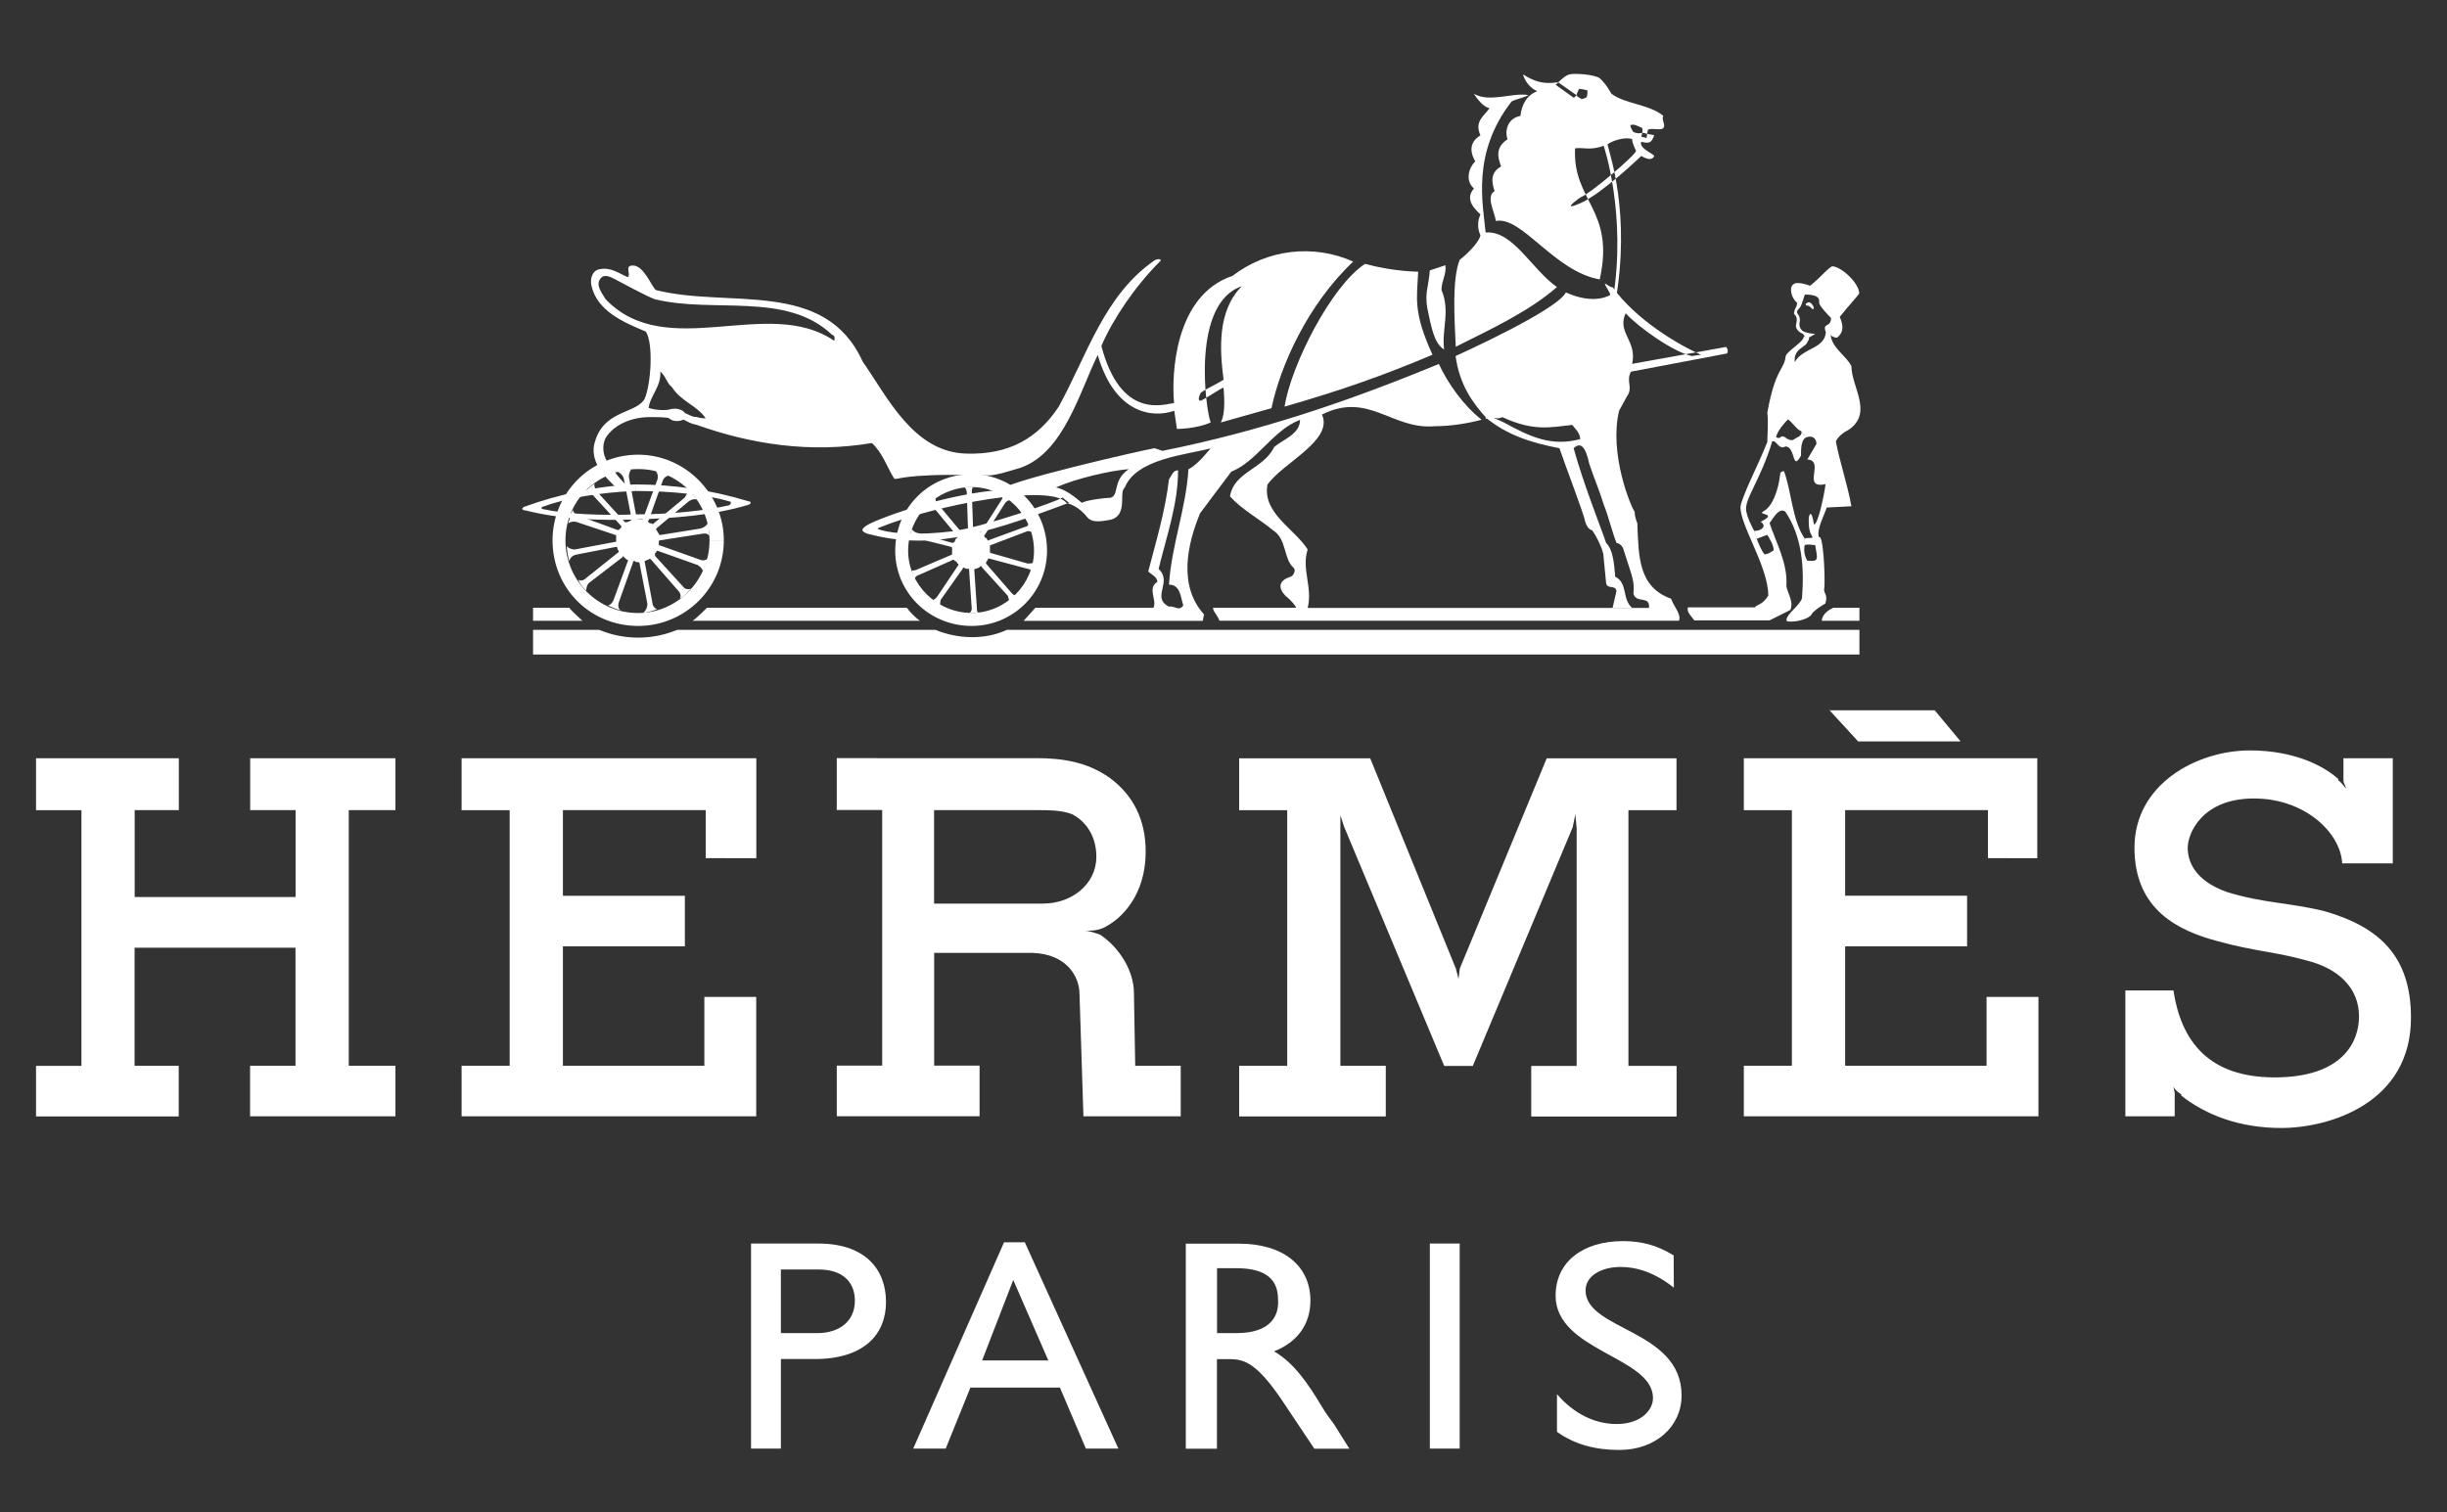 <?xml version="1.0" encoding="utf-8"?>
<!-- Generator: Adobe Illustrator 27.9.0, SVG Export Plug-In . SVG Version: 6.00 Build 0)  -->
<svg version="1.1" id="Layer_1" xmlns="http://www.w3.org/2000/svg" xmlns:xlink="http://www.w3.org/1999/xlink" x="0px" y="0px"
	 viewBox="0 0 2500 1545" style="enable-background:new 0 0 2500 1545;" xml:space="preserve">
<rect x="0" y="0" width="2500" height="1545" fill="#333333" stroke="none"/>
<style type="text/css">
	.st0{fill-rule:evenodd;clip-rule:evenodd;fill:#ffffff;}
</style>
<g>
	<path class="st0" d="M36.8,774.8h145.9v53h-45.1v88.8h164.4v-88.8h-46.4v-53H404v53h-47.7v261.2H404v51.7H255.5v-51.7h46.4V968.4
		H137.5v120.7h45.1v51.7H36.8v-51.7h46.4V827.9H36.8V774.8z M1781.7,774.8h299.7v102.1H2031v-49.1h-145.9v87.5h124.6v51.7h-124.6
		v122h144.5v-70.3h53v122h-301v-51.7h49.1V827.9h-49.1V774.8z M471.7,774.8h301v102.1H721v-49.1H575.1v87.5h124.6v51.7H575.1v122
		h144.5v-70.3h53v122h-301v-51.7h49.1V827.9h-49.1V774.8z M1869.2,725.8h107.4l26.5,31.8h-104.7L1869.2,725.8z M2375.7,931.3
		c-37.1-9.3-62.3-8-100.8-19.9c-33.2-11.9-39.8-31.8-39.8-45.1c0-14.6,14.6-50.4,67.6-50.4c53,0,88.8,35.8,90.2,66.3h51.7V774.8
		h-50.4v23.9l2.7,6.6v1.3v-1.3c-1.3,0-2.7-4-8-8v-1.3c-14.6-13.3-45.1-29.2-90.2-29.2c-54.4,0-118,34.5-118,99.4
		c0,63.7,45.1,84.9,84.9,95.5c38.5,10.6,58.3,10.6,91.5,19.9c31.8,8,53,27.8,53,57c0,26.5-17.2,62.3-86.2,62.3
		c-67.6,0-95.5-37.1-103.4-88.8h-49.1v128.6h50.4v-23.9l-1.3-6.6c0,0,1.3,4,8,8v1.3c25.2,19.9,59.7,33.1,102.1,33.1
		c49.1,0,132.6-25.2,132.6-112.7C2463.2,976.4,2430.1,947.2,2375.7,931.3L2375.7,931.3z M1663.7,1089.1V827.9h49.1v-53h-132.6
		l-88.8,214.8l-1.3,10.6l-2.7-10.6l-87.5-214.8h-133.9v53h49.1v261.2h-49.1v51.7h149.8v-51.7h-46.4V833.2l4,12l102.1,244h29.2
		l102.1-244l2.7-13.3l1.3,14.6v242.7h-46.4v51.7h148.5v-51.7L1663.7,1089.1L1663.7,1089.1z M595,634.3h-50.4V621h37.1
		C583.1,623.7,591,630.3,595,634.3z M1861.3,634.3c0-5.3,5.3-10.6,11.9-13.3h26.5v13.3H1861.3z M1028.6,643.6
		c-22.5,10.6-50.4,9.3-72.9,0H691.8c-25.5,10.6-54.1,10.6-79.6,0h-67.6v25.2h1355.1v-25.2H1028.6z M707.7,634.3
		c4-2.7,13.3-11.9,14.6-13.3h204.2c2.6,4,9.3,10.6,13.3,13.3H707.7L707.7,634.3z M992.8,626.3c34.5,0,63.6-29.2,63.6-63.6
		c0-35.8-29.2-65-63.6-65c-35.9,0.1-64.9,29.1-65,65C927.8,597.1,957,626.3,992.8,626.3v13.3c-43.8,0-78.2-34.5-78.2-76.9
		c0-43.8,34.5-78.2,78.2-78.2c42.4,0,76.9,34.5,76.9,78.2c0,42.5-34.4,76.9-76.9,76.9V626.3z M739.5,552.1
		c0-47.7-39.8-87.5-87.5-87.5c-49.1,0-87.5,39.8-87.5,87.5c0,49.1,38.5,87.5,87.5,87.5C699.7,639.6,739.5,601.1,739.5,552.1h-14.6
		c0,41.1-33.2,74.3-72.9,74.3c-40.9,0.1-74.2-33.1-74.3-74c0-0.1,0-0.2,0-0.2c0-41.1,33.2-72.9,74.3-72.9
		c40.2-0.1,72.8,32.4,72.9,72.5c0,0.1,0,0.3,0,0.4H739.5z"/>
	<path class="st0" d="M1033.9,606.4l-26.5-30.5v-1.3c1.3-1.3,1.3-2.7,2.6-4l39.8,10.6c1.3,0,4,1.3,4,2.6c0-1.3,1.3-6.6,2.6-9.3
		c-1.3,1.3-4,1.3-6.6,1.3l-37.1-10.6c-1.3,0-1.3-1.3-1.3-1.3v-6.6l38.5-14.6c0,0,4,0,4,1.3c0-1.3-2.7-8-2.7-9.3c0,1.3-2.7,4-4,4
		l2.7-1.3l-39.8,14.6c0,1.3,0,0-1.3,0c-0.1-1.4-1.2-2.6-2.7-2.7c0-1.3-1.3-2.7,0-2.7l21.2-33.2c1.3-1.3,4-2.7,5.3-2.7
		c-1.3,0-6.6-4-9.3-5.3c1.3,0,1.3,4,0,5.3l-21.2,33.2h-2.6c0,0-2.7-1.3-4-1.3c0,0-1.3,0-1.3-1.3l-1.3-38.4c0-2.7,0-5.3,2.7-5.3
		h-10.6c1.3,0,2.7,4,2.7,5.3l1.3,38.4c0,1.3-1.3,1.3-1.3,1.3s-2.7,1.3-4,2.7c0,0-1.3,0-1.3-1.3L957,513.6c-1.3-1.3-1.3-4-1.3-5.3
		c-1.3,1.3-6.6,5.3-8,6.6c1.3,0,4,1.3,5.3,2.7l25.2,30.5v1.3c-1.3,0-2.7,2.7-2.7,4c0,0-1.3,1.3-2.7,1.3l-37.1-10.6
		c-2.7-1.3-4-2.7-4-4c0,1.3-2.7,8-2.7,9.3c0,0,4-1.3,5.3,0l37.1,9.3c1.3,0,1.3,1.3,1.3,1.3v6.6l-37.1,15.9c-1.3,0-4,1.3-4,0
		c0,1.3,1.3,6.6,2.6,9.3c0-1.3,2.7-4,4-4l35.8-15.9c1.3,0,1.3,1.3,1.3,1.3c1.3,0,2.7,1.3,2.7,2.6c1.3,0,1.3,1.3,1.3,1.3L957,610.4
		c-1.3,1.3-2.7,2.6-4,2.6c1.3,1.3,6.6,5.3,8,5.3c-1.3,0,0-4,0-5.3l22.5-31.8c0-1.3,1.3-1.3,1.3-1.3c1.3,1.3,2.7,1.3,4,1.3
		c1.3,0,1.3,0,1.3,1.3l2.7,39.8c0,1.3-1.3,4-2.7,4h10.6c-2.7,0-2.7-2.6-2.7-5.3l-2.6-38.5c0-1.3,1.3-1.3,1.3-1.3
		c1.3,0,4-1.3,5.3-2.7c0,0,1.3,0,1.3,1.3l26.5,29.2c0,1.3,1.3,4,1.3,5.3l6.6-6.6C1036.5,609.1,1033.9,606.4,1033.9,606.4
		L1033.9,606.4z M649.3,501.7c37.1,0,74.3,4,95.5,10.6c2.6,0,2.6,2.6,0,4c-22.5,5.3-59.7,9.3-94.1,9.3c-34.5,1.3-71.6,0-95.5-5.3
		c-2.6,0-2.6-2.7,0-2.7C576.4,509.6,612.2,503,649.3,501.7V495c-39.8,1.3-79.6,10.6-112.7,22.5c-4,1.3-4,4,0,4
		c37.1,9.3,75.6,10.6,114,9.3c37.1-1.3,76.9-4,112.7-14.6c5.3-1.3,4-4,1.3-4c-37.4-11.4-76.3-17.2-115.4-17.2V501.7z"/>
	<path class="st0" d="M1043.2,477.8c-9.3,2.7-25.2,8-33.2,8c-6.6,0-39.8-1.3-62.3,0c-30.5,1.3-33.2,5.3-34.5,2.7
		c-6.6-10.6-11.9-26.5-22.5-35.8c-62.3,10.6-123.3,1.3-179-18.6v-8c4,1.3,6.6,1.3,9.3,1.3c-9.3-13.3-25.2-17.2-34.5-31.8
		c-5.3-4-6.6-11.9-11.9-15.9c1.3,14.6-10.6,25.2-11.9,37.1c8,2.7,18.6,2.7,22.5,1.3c5.3-1.3,11.9,0,14.6,4c4,1.3,6.6,4,11.9,4v8
		c-6.6-1.3-8-2.7-13.3-5.3c-6.6,2.7-11.9,1.3-14.6-1.3c-1.3-1.3-14.6-1.3-19.9-1.3c-17.2,0-35.8,6.6-45.1,21.2
		c-4,8-2.7,17.2,1.3,23.9c2.7,4,14.6,21.2,22.5,26.5l-10.6,2.7c-15.9-14.6-27.8-27.8-25.2-45.1c8-37.1,42.4-31.8,51.7-47.7
		c6.6-14.6,9.3-57,1.3-68.9c-22.5-9.3-50.4-21.2-55.7-47.7c-1.3-6.6,1.3-14.6,8-15.9c11.9-2.6,19.9,4,29.2,8c4-2.7-4-11.9,5.3-11.9
		c11.9,0,19.9,23.9,23.9,25.2l-1.3,9.3c-8-2.6-37.1-18.6-39.8-19.9c-5.3-2.7-11.9-6.6-15.9-1.3c-5.3,6.6,1.3,14.6,5.3,21.2
		c62.3,65,165.7-4,233.4,42.4c1.3-4,0-5.3-2.7-6.6c-46.4-43.7-120.7-21.2-180.3-35.8l1.3-9.3c74.3,18.6,172.4-11.9,210.8,72.9
		c25.2,35.8,51.7,92.8,106.1,94.1c43.8,1.3,72.9-15.9,94.1-47.7c29.2-53,46.4-114,98.1-149.8c5.3-2.7,8,0,5.3,1.3
		c-25.2,25.2-47.7,58.4-59.7,86.2c19.9,75.6,63.6,59.7,74.3,58.3c-2.7-27.8,0-110,59.7-129.9c35.3-27.2,82.7-32.8,123.3-14.6
		c-46.4,43.8-74.3,106.1-83.5,149.8l-51.7,14.6c4-8,4-21.2,2.7-35.8c-5.3,2.6-10.6,6.6-22.5,13.3c-5.3,1.3-1.3-6.6-1.3-6.6
		c0-2.6,13.3-8,23.9-14.6c-4-30.5-6.6-70.3,18.6-95.5c-51.7,17.2-37.1,126-31.8,139.2c-14.6,6.6-34.5,6.6-34.5,6.6l-2.7-18.6
		c-22.5,8-61,2.7-78.2-57C1102.8,400.9,1086.9,461.9,1043.2,477.8L1043.2,477.8z M1852,316.1c-2.7-2.7-4-4-6.6-4
		c-1.3-1.3,0-2.7,1.3-2.7c1.3-1.3,4,0,5.3,2.7C1853.3,313.4,1853.3,316.1,1852,316.1L1852,316.1z"/>
	<path class="st0" d="M665.3,572l27.8,31.8c2.7,2.7,2.7,6.6,1.3,8c4-1.3,9.3-8,11.9-10.6c-1.3,1.3-6.6,1.3-8-1.3L669.2,568v-2.6
		l1.3-1.3c0-1.3,1.3-1.3,1.3-1.3l41.1,14.6c4,2.6,5.3,5.3,5.3,6.6c1.3-2.6,4-10.6,5.3-13.3c-1.3,1.3-5.3,2.7-8,1.3l-41.1-14.6
		c-1.3,0-1.3,0-1.3-1.3v-2.7c0-1.3,1.3-1.3,1.3-1.3l42.4-6.6c5.3-1.3,8,1.3,8,2.6c0-2.6-1.3-11.9-1.3-14.6c0,1.3-2.7,5.3-8,6.6
		l-41.1,6.6c-1.3,0-1.3-1.3-1.3-1.3c-1.3-1.3-1.3-2.7-2.7-4v-1.3l33.2-27.8c4-2.7,8-2.7,9.3-1.3c-2.6-2.7-8-9.3-10.6-11.9
		c1.3,1.3,0,5.3-2.7,9.3l-31.8,26.5c-1.3,1.3-1.3,1.3-1.3,0c-1.3,0-2.6,0-4-1.3c0,0-1.3-1.3,0-1.3l14.6-41.1c1-2.9,3.6-5,6.6-5.3
		c-2.7-1.3-11.9-5.3-14.6-5.3c1.3,0,4,5.3,2.6,9.3l-14.6,39.8c0,1.3-1.3,1.3-1.3,1.3h-4l-1.3-1.3l-8-42.4c0-5.3,2.7-8,2.7-8
		c-2.7,0-10.6,1.3-14.6,2.7c1.3,0,5.3,2.7,6.6,6.6l8,41.1c0,1.3,0,1.3-1.3,2.7c-1.3,0-2.6,1.3-4,1.3h-1.3l-29.1-31.8
		c-2.7-4-2.7-8-1.3-8c-2.7,1.3-9.3,6.6-10.6,9.3c1.3,0,5.3,0,8,2.6l29.2,31.8v1.3l-2.7,2.6h-1.3L591,526.9c-4-1.3-6.6-5.3-5.3-6.6
		c-2.7,4-4,11.9-5.3,14.6c1.3-1.3,5.3-2.7,9.3-1.3l39.8,13.3v6.6l-42.4,8c-4,0-8-2.6-8-4c0,4,1.3,13.3,2.7,15.9
		c0-1.3,1.3-5.3,6.6-6.6l41.1-8c0,0,1.3,0,1.3,1.3s0,1.3,1.3,2.7v1.3L599,590.5c-4,4-8,2.7-8,1.3c0,4,6.6,10.6,8,11.9
		c0-1.3,0-5.3,2.7-8l34.5-26.5c0-1.3,0-1.3,1.3,0l2.7,2.6c1.3,0,1.3,0,1.3,1.3l-14.6,39.8c-1.3,4-5.3,6.6-6.6,5.3
		c2.7,1.3,10.6,5.3,14.6,5.3c-2.7,0-4-4-2.7-8l14.6-41.1c0,0,0-1.3,1.3-1.3c1.3,1.3,2.6,1.3,4,1.3c0,0,1.3,0,1.3,1.3l8,41.1
		c0,5.3-2.7,8-4,9.3c4,0,11.9-2.6,14.6-4c-1.3,1.3-5.3-2.6-5.3-5.3l-8-42.4v-1.3c1.3,0,2.7-1.3,4-1.3
		C663.9,570.6,663.9,570.6,665.3,572L665.3,572z M1833.4,321.3c-1.3-1.3,0-2.6,0-4c1.3-4,2.6-4,2.6-8c-6.6-5.3-8-15.9-4-18.6
		c4-4,17.2,1.3,17.2,1.3c11.9-9.3,15.9-15.9,22.5-19.9c9.3,0,27.8,17.2,27.8,27.8c-2.7,4-9.3,10.6-19.9,23.9c4,9.3,4,15.9-2.7,21.2
		c-1.3,0-4,0-6.6-2.7c1.3,13.3,15.9,21.2,21.2,31.8c0,21.2,22.5,47.7-2.7,65c-5.3,2.7-10.6,6.6-13.2,11.9
		c4,21.2,11.9,43.8,15.9,66.3l-25.2,1.3c-2.6,8-10.6,22.5-8,30.5c0,0-1.3-1.3,1.3,0c4,5.3,5.3,49.1,4,53c0,5.3,4,5.3,1.3,14.6
		c-2.7,1.3-13.2,8-14.6,11.9c-6.6,6.6-25.2,8-25.2,5.3c0-6.6,13.2-14.6,15.9-22.5c2.6-31.8,0-63.7-17.2-88.8
		c-6.6-4-11.9,6.6-15.9,11.9c6.6,19.9,18.6,41.1,17.2,63.6c0,6.6,8,15.9,4,25.2l-21.2,10.6h-76.9c-2.6-4-8-8-6.6-13.3h68.9
		c0-2.7,6.6-1.3,13.3-11.9c0-31.8-33.2-78.2-27.8-94.1c6.6-19.9,15.9-35.8,26.5-62.3l5.3-1.3c-11.9,39.8-29.2,59.7-26.5,71.6
		c1.3,6.6,4,11.9,8,19.9l2.7,8c1.3,4,5.3,13.3,8,15.9c4,0,6.6-2.7,9.3-4c0-5.3-4-11.9-6.6-15.9l-10.6,4l-2.7-8c8,0,13.2-5.3,6.6-9.3
		c18.6-9.3-4-6.6,2.6-10.6c10.6-5.3,15.9-25.2,17.2-37.1c0-2.7,1.3-4,4-4c8,21.2,8,49.1,21.2,68.9v6.6c-1.3,5.3,0,11.9,2.7,15.9
		c11.9,1.3,10.6-1.3,8-15.9c-2.6,0-8-1.3-10.6,0v-6.6c1.3-1.3,6.6,0,8-1.3c-4-6.6-4-11.9-4-18.6c0-4,2.7-11.9,5.3,5.3
		c4,1.3,10.6-30.5,11.9-41.1c-25.2,5.3,0-23.9-18.6-25.2l9.3-15.9c0-5.3-4-9.3-10.6-6.6l-5.3-6.6c-4-1.3-8-8-13.2-11.9
		c-4,4-10.6,11.9-11.9,17.2c-1.3,1.3,2.7,2.6,4,1.3c4-4,6.6,4,13.2,2.6c2.7-2.6,10.6-4,8-9.3l5.3,6.6c-5.3,2.6-5.3,11.9-5.3,18.6
		c-9.3,17.2-5.3-9.3-15.9-9.3c-6.6,4-9.3-6.6-13.2-5.3l-5.3,1.3c0-9.3,1.3-19.9,0-30.5c8-45.1,17.2-43.8,18.6-57
		c0-5.3,19.9-15.9,18.6-21.2c1.3,0,4,4,4,5.3c-1.3,6.6-14.6,6.6-13.2,21.2c8-14.6,30.5-13.3,31.8-30.5c-4-10.6,5.3-4,5.3-14.6
		c-2.6-2.7-10.6-10.6-11.9-14.6c-1.3-1.3,4-9.3-14.6-9.3c-1.3,1.3-2.6,9.3-5.3,13.3c-1.3,1.3-4,4-2.7,5.3c0,1.3,2.7,2.6,2.7,8
		c-1.3,5.3,0,8,2.7,10.6c10.6,5.3,18.6,0,6.6,6.6c0,1.3,0,2.6-1.3,4c0-1.3-4-6.6-5.3-8c-1.3,0-8-4-6.6-9.3
		C1836.1,326.7,1836.1,324,1833.4,321.3L1833.4,321.3z M1476.7,271c1.3,9.3-4,15.9-4,25.2c9.3,22.5,0,39.8,2.7,61
		c-10.6-6.6-13.2-23.9-17.2-42.4c-2.7-15.9,1.3-21.2,2.6-38.5L1476.7,271z M1448.9,277.6c-1.3,27.8-5.3,41.1,14.6,84.9
		c-50.4,21.2-91.5,35.8-151.1,53c6.6-42.4,47.7-123.3,82.2-145.9C1423.7,277.6,1448.9,277.6,1448.9,277.6L1448.9,277.6z"/>
	<path class="st0" d="M1318.9,589.2c-13.2,4-13.2,11.9-5.3,19.9c5.3,4,10.6,10.6,10.6,11.9h-84.9c0,4,4,6.6,6.6,13.3h469.4
		c2.7-6.6-5.3-14.6-8-22.5c-33.2-11.9-33.2-42.4-34.5-76.9c0-1.3-2.7-5.3-2.7-11.9c-4-5.3-26.5-59.7-15.9-103.4l8-14.6
		c6.6-9.3-1.3-14.6,4-25.2l98.1-18.6c1.3-1.3,1.3-5.3-1.3-6.6c0-1.3,1.3,0,0,0l-95.5,17.2c5.3-23.9-15.9-31.8-6.6-51.7
		c13.2,14.6,49.1,39.8,67.6,43.7l9.3-1.3c-23.9-10.6-66.3-35.8-90.2-68.9c-2.7,0-5.3-2.7-8-4c0,2.6,6.6,10.6,5.3,11.9
		c0,0-15.9,10.6-45.1-2.7c-9.3,18.6-112.7,65-112.7,65c4,29.2,17.2,47.7,31.8,63.7c1.3,2.6-4-2.7,0,0c21.2,17.2,46.4,25.2,74.3,30.5
		c5.3,15.9,25.2,67.6,26.5,75.6c2.7,8,6.6,8,6.6,8c2.7,2.7,11.9,19.9,11.9,26.5l2.7,27.8c1.3,6.6,9.3,1.3,10.6,8l-4,17.2h19.9
		c-10.6-9.3-4-25.2-17.2-31.8c-1.3-15.9-2.6-27.8-9.3-34.5c-5.3-15.9-22.5-58.3-33.2-96.8l6.6-9.3c-29.2,8-51.7-2.6-78.2-17.2
		c-19.9-9.3-8-1.3-1.3-5.3c31.8,14.6,47.8,10.6,71.6,8c2.7,4,8,8,8,14.6l-6.6,9.3c6.6-6.6,11.9-2.7,15.9,15.9
		c5.3,15.9,10.6,27.8,14.6,41.1c5.3,13.3,9.3,30.5,13.3,39.8c0,0,4,0,6.6,5.3c9.3,29.2,11.9,33.2,10.6,46.4
		c2.7,10.6,17.2,1.3,15.9,14.6h-348.7c5.3-21.2-6.6-39.8,0-59.7c-13.3-21.2-46.4-37.1-41.1-66.3c15.9-22.5,67.6-45.1,55.7-71.6
		c47.7-23.9,71.6,15.9,115.4,11.9c15.9,0,33.1-2.7,47.7-6.6c-18.6-14.6-34.5-37.1-43.7-57c-92.8,38.4-183,68.9-282.4,88.8l-8-2.7
		c-9.3,1.3-160.4,35.8-155.1,42.4c-57,4-123.3,27.8-137.9,35.8c-6.6,4-8,6.6,0,9.3c61,15.9,111.4,4,205.5-31.8l-6.6-5.3
		c-5.3,4-82.2,30.5-112.7,34.5c-31.8,4-59.7,2.7-72.9-1.3c-4-1.3-4-1.3-1.3-2.6c59.7-23.9,175-45.1,190.9-25.2
		c9.3,2.7,15.9,8,21.2,14.6c5.3,6.6,15.9,4,23.9,2.7c10.6-2.7,11.9-11.9,11.9-21.2l-11.9-1.3c-5.3,0-26.5,2.7-29.2,5.3
		c-8-6.6-15.9-13.3-26.5-15.9c21.2-9.3,55.7-17.2,74.3-18.6c-17.2,11.9-9.3,26.5-18.6,29.2l11.9,1.3c0-5.3,0-9.3,2.7-11.9
		c11.9-29.2,62.3-33.2,87.5-39.8c0,0-13.3,17.2-22.5,21.2c-2.6,41.1-17.2,76.9-19.9,118c11.9,0,11.9,13.3,14.6,21.2
		c-4,6.6-9.3,0-14.6,1.3c-18.6-9.3,4-25.2-10.6-38.5c8-33.2,19.9-66.3,19.9-100.8c-5.3,0-6.6,5.3-9.3,9.3
		c-4,33.2-13.3,63.6-21.2,94.1c2.6,2.7,9.3,5.3,9.3,10.6c-10.6,6.6,0,18.6-4,26.5h-120.7l-11.9,13.3h183l1.3-6.6
		c-26.5-29.2-17.2-71.6-4-103.4l31.8-42.4c26.5-10.6,42.4-42.4,70.3-53c0,14.6-17.2,19.9-26.5,27.8c-10.6,22.5-41.1,25.2-45.1,50.4
		c11.9,13.3,29.2,22.5,43.8,34.5c14.6,9.3,10.6,29.2,21.2,38.5C1324.3,582.6,1321.6,587.9,1318.9,589.2L1318.9,589.2z"/>
	<path class="st0" d="M1521.8,110.5c-5.3,8-15.9,13.3-9.3,27.8c-13.3,8-9.3,19.9-5.3,26.5c-6.6,6.6-10.6,19.9-1.3,27.8
		c-10.6,11.9,2.7,22.5,6.6,26.5c-5.3,11.9,0,21.2,0,21.2c-1.3,8-15.9,21.2-21.2,25.2c-8,19.9-5.3,61-4,88.8
		c37.1-18.6,74.3-35.8,103.4-61c-25.2-17.2-45.1-58.3-72.9-55.7c-2.7-29.2-14.6-80.9,26.5-133.9c5.3-2.7,13.2-4,17.2-6.6
		c-17.2-2.6-39.8,8-55.7-1.3C1505.9,96,1513.9,109.2,1521.8,110.5z"/>
	<path class="st0" d="M1610.7,97.3c0,1.3,5.3,4,5.3,4s5.3-1.3,5.3-2.6s1.3-5.3,0-6.6c-1.3,0-5.3-1.3-8-1.3
		C1613.3,90.6,1610.7,96,1610.7,97.3l-2.7,2.7l-18.6-13.3l2.7-2.7c0,0,8-8,11.9-8c4-1.3,25.2,0,30.5,4c4,4,6.6,6.6,11.9,15.9
		c14.6,10.6,38.5,10.6,53,22.5c-2.7,4,4,10.6-1.3,13.3c-4,1.3-13.3-1.3-14.6,1.3l-1.3,8l-5.3-1.3c0,0,2.7-9.3,0-9.3
		c-2.7-1.3-8-4-10.6-2.7c-1.3,1.3,0,2.7,1.3,5.3c0,2.6,6.6,4,10.6,2.6l5.3,1.3l6.6,1.3c-2.7,6.6-4,9.3-13.3,6.6
		c-2.7,6.6,11.9,11.9,13.3,14.6c-1.3,2.7-4,5.3-13.3,0c0,0-38.5,37.1-61,47.7c-23.9,10.6-1.3-5.3-1.3-5.3c10.6-4,57-43.8,57-47.7
		c-1.3-2.7-4-8-4-11.9c-6.6-2.7-19.9,1.3-25.2,5.3c2.7,11.9,23.9,71.6,8,161.8l-2.6-2.6c14.6-87.5-9.3-157.8-9.3-157.8
		c-13.2,5.3-22.5,1.3-29.2,2.7c-2.7,54.4,41.1,62.3,25.2,133.9c-46.4-8-79.5-65-106.1-59.7c-1.3-9.3-10.6-25.2-1.3-30.5
		c-2.6-8-5.3-18.6,6.6-25.2c-4-10.6-5.3-19.9,6.6-27.8c-2.7-6.6-1.3-21.2,13.2-23.9c1.3-11.9,6.6-21.2,17.2-25.2
		c-11.9-5.3-14.6-17.2-14.6-17.2c10.6,6.6,19.9,10.6,35.8,8L1610.7,97.3L1610.7,97.3z M1159.8,1089.1l-1.3-74.3
		c0-22.5-14.6-46.4-34.5-59.7c-4-1.3-10.6-4-15.9-4c5.3,0,11.9,0,18.6-2.7c19.9-9.3,43.8-34.5,43.8-78.2c0-33.2-13.3-58.3-37.1-75.6
		c-22.5-15.9-47.7-19.9-74.3-19.9H854.9v53h46.4v261.2h-46.4v51.7h145.9v-51.7h-46.4V973.7h100.8c34.5,1.3,47.7,23.9,47.7,42.4
		l4,124.6h99.4v-51.7L1159.8,1089.1L1159.8,1089.1L1159.8,1089.1z M1065.7,923.3H954.3v-95.5h104.8c11.9,0,25.2,0,35.8,4
		c13.3,6.6,25.2,21.2,25.2,43.7C1120.1,903.5,1094.9,923.3,1065.7,923.3z M836.3,1270.7c47.7,0,68.9,26.5,68.9,59.7
		c0,33.2-22.5,58.3-72.9,58.3h-34.5v91.5h-30.5v-209.5L836.3,1270.7L836.3,1270.7L836.3,1270.7z M797.8,1362.2H835
		c22.5,0,38.4-12,38.4-33.2c0-15.9-9.3-31.8-37.1-31.8h-38.5L797.8,1362.2L797.8,1362.2L797.8,1362.2z M1142.6,1480.2h-33.2
		l-26.5-62.3h-91.5l-25.2,62.3h-33.2l92.8-210.8h21.2L1142.6,1480.2z M1003.4,1390.1h67.6l-35.8-82.2L1003.4,1390.1L1003.4,1390.1z
		 M1491.3,1480.2h-30.5v-209.5h30.5V1480.2z M1710.1,1315.8c-19.9-15.9-38.5-21.2-54.4-21.2c-19.9,0-35.8,9.3-35.8,23.9
		c0,41.1,98.1,39.8,98.1,107.4c0,31.8-26.5,55.7-63.7,55.7c-23.9,0-45.1-5.3-63.6-18.5v-38.5c17.2,19.9,38.5,30.5,61,30.5
		c25.2,0,37.1-14.6,37.1-26.5c0-42.4-99.5-47.8-99.5-104.7c0-34.5,27.9-55.7,68.9-55.7c18.6,0,34.5,4,51.7,14.6L1710.1,1315.8
		L1710.1,1315.8L1710.1,1315.8z M1362.7,1455c-4-5.3-8-10.6-11.9-17.2c-15.9-26.5-29.2-45.1-49.1-57c23.9-9.3,37.1-27.8,37.1-51.7
		c0-35.8-27.9-58.3-72.9-58.3h-54.4v209.5h31.8v-91.5h13.3c15.9,0,29.2,5.3,57,47.8l29.2,43.7h35.8L1362.7,1455L1362.7,1455z
		 M1263.3,1362.2h-19.9v-66.3h19.9c30.5,0,42.4,11.9,42.4,31.8C1307,1345,1297.7,1362.2,1263.3,1362.2L1263.3,1362.2z"/>
</g>
</svg>
